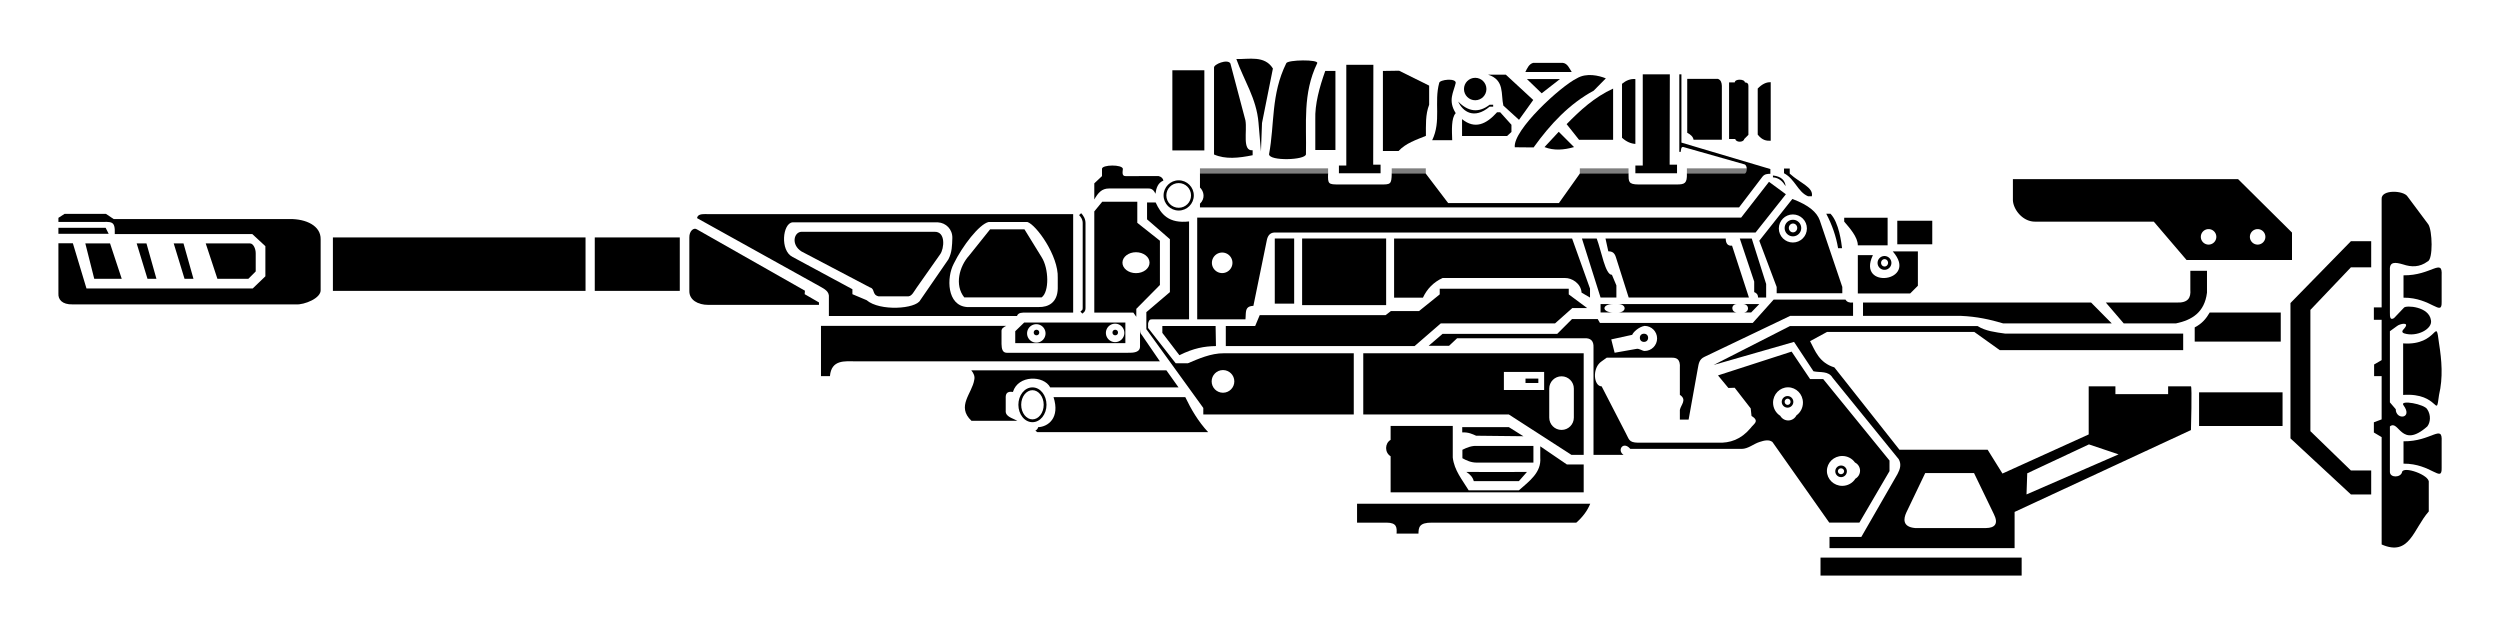 <?xml version="1.0" encoding="UTF-8" standalone="no"?>
<!-- Creator: CorelDRAW X8 -->

<svg
   xml:space="preserve"
   width="512"
   height="129.84"
   version="1.1"
   style="clip-rule:evenodd;fill-rule:evenodd;image-rendering:optimizeQuality;shape-rendering:geometricPrecision;text-rendering:geometricPrecision"
   viewBox="0 0 512 129.84"
   id="svg29"
   sodipodi:docname="A-13_Sentry_Icon.svg"
   inkscape:version="1.2.2 (732a01da63, 2022-12-09)"
   xmlns:inkscape="http://www.inkscape.org/namespaces/inkscape"
   xmlns:sodipodi="http://sodipodi.sourceforge.net/DTD/sodipodi-0.dtd"
   xmlns="http://www.w3.org/2000/svg"
   xmlns:svg="http://www.w3.org/2000/svg"><sodipodi:namedview
   id="namedview31"
   pagecolor="#ffffff"
   bordercolor="#666666"
   borderopacity="1.0"
   inkscape:pageshadow="2"
   inkscape:pageopacity="0.0"
   inkscape:pagecheckerboard="0"
   showgrid="false"
   inkscape:zoom="0.70710678"
   inkscape:cx="236.88077"
   inkscape:cy="265.16504"
   inkscape:window-width="2560"
   inkscape:window-height="1361"
   inkscape:window-x="-9"
   inkscape:window-y="-9"
   inkscape:window-maximized="1"
   inkscape:current-layer="Layer_x0020_1"
   inkscape:showpageshadow="2"
   inkscape:deskcolor="#d1d1d1" />
 <defs
   id="defs4">
  <style
   type="text/css"
   id="style2">
   <![CDATA[
    .fil1 {fill:#8A0020}
    .fil2 {fill:#CA003E}
    .fil0 {fill:#CB013F}
    .fil3 {fill:#ED0049}
    .fil4 {fill:#FF2D59}
   ]]>
  </style>
 <style
   type="text/css"
   id="style918">
   <![CDATA[
    .fil1 {fill:#8A0020}
    .fil2 {fill:#CA003E}
    .fil0 {fill:#CB013F}
    .fil3 {fill:#ED0049}
    .fil4 {fill:#FF2D59}
   ]]>
  </style><style
   type="text/css"
   id="style965">
   <![CDATA[
    .fil1 {fill:#8A0020}
    .fil2 {fill:#CA003E}
    .fil0 {fill:#CB013F}
    .fil3 {fill:#ED0049}
    .fil4 {fill:#FF2D59}
   ]]>
  </style></defs>
 <g
   id="Layer_x0020_1"
   inkscape:label="Layer 1"
   inkscape:groupmode="layer">
  
 <g
   id="g33263"
   transform="matrix(0.576,0,0,0.576,214.54,-60.921)"
   style="fill:#000000"><circle
     style="clip-rule:evenodd;fill:#000000;fill-opacity:1;fill-rule:evenodd;stroke:none;stroke-width:1.022;stroke-opacity:1;image-rendering:optimizeQuality;shape-rendering:geometricPrecision;text-rendering:geometricPrecision"
     id="path30523-4"
     cx="-3.938"
     cy="224"
     r="0.989" /><path
     style="clip-rule:evenodd;fill:#000000;fill-opacity:1;fill-rule:evenodd;stroke:none;stroke-opacity:1;image-rendering:optimizeQuality;shape-rendering:geometricPrecision;text-rendering:geometricPrecision"
     d="m 115.844,128.813 -9.625,-5e-4 v 35.812 h -2.625 v 2.75 h 14.812 v -3.062 h -2.625 z"
     id="path19053-2"
     sodipodi:nodetypes="ccccccccc" /><path
     id="rect22725"
     style="fill:#000000;fill-opacity:0.5;stroke:none"
     d="m 227.32,165.621 h 21.931 l -5e-4,2.052 h -21.931 z"
     sodipodi:nodetypes="ccccc" /><path
     id="path4735-7-2"
     style="clip-rule:evenodd;fill:#000000;fill-opacity:1;fill-rule:evenodd;stroke:none;stroke-width:1.261;stroke-opacity:1;image-rendering:optimizeQuality;shape-rendering:geometricPrecision;text-rendering:geometricPrecision"
     d="m 267.969,186.852 a 2.945,2.945 0 0 0 -2.944,-2.944 2.945,2.945 0 0 0 -2.944,2.944 2.945,2.945 0 0 0 2.944,2.944 2.945,2.945 0 0 0 2.944,-2.944 z m -1.425,-0.039 a 1.487,1.568 0 0 1 -1.486,1.567 1.487,1.568 0 0 1 -1.489,-1.567 1.487,1.568 0 0 1 1.489,-1.57 1.487,1.568 0 0 1 1.486,1.57 z" /><path
     id="path4735-7"
     style="clip-rule:evenodd;fill:#000000;fill-opacity:1;fill-rule:evenodd;stroke:none;stroke-width:0.882;stroke-opacity:1;image-rendering:optimizeQuality;shape-rendering:geometricPrecision;text-rendering:geometricPrecision"
     d="m 265.164,248.646 a 2.059,2.059 0 0 0 -2.059,-2.059 2.059,2.059 0 0 0 -2.059,2.059 2.059,2.059 0 0 0 2.059,2.059 2.059,2.059 0 0 0 2.059,-2.059 z m -0.996,-0.027 a 1.04,1.096 0 0 1 -1.039,1.096 1.04,1.096 0 0 1 -1.041,-1.096 1.04,1.096 0 0 1 1.041,-1.098 1.04,1.096 0 0 1 1.039,1.098 z" /><path
     style="fill:#000000;fill-opacity:1;stroke:none;stroke-opacity:1"
     d="m 482.116,203.66 7e-5,7.946 c 9.878,-0.062 13.717,7.034 13.56,1.468 L 495.676,203.66 c 0.332,-6.319 -3.631,0.114 -13.56,0 z"
     id="path2357"
     sodipodi:nodetypes="ccccc" /><path
     style="clip-rule:evenodd;fill:#000000;fill-opacity:1;fill-rule:evenodd;stroke:none;stroke-opacity:1;image-rendering:optimizeQuality;shape-rendering:geometricPrecision;text-rendering:geometricPrecision"
     d="m 482.116,262.672 7e-5,7.946 c 9.878,-0.062 13.717,7.034 13.56,1.468 l -1.2e-4,-9.414 c 0.332,-6.319 -3.631,0.114 -13.56,0 z"
     id="path2357-7"
     sodipodi:nodetypes="ccccc" /><path
     style="fill:#000000;fill-opacity:1;stroke:none;stroke-opacity:1"
     d="m 481.985,227.862 v 18.322 c 13.049,-0.916 11.539,9.025 12.764,0 1.462,-6.205 0.958,-12.278 0,-18.322 -1.311,-10.17 -0.081,0.914 -12.764,0 z"
     id="path2381"
     sodipodi:nodetypes="ccccc" /><path
     style="fill:#000000;fill-opacity:1;stroke:none;stroke-opacity:1"
     d="m 470.626,191.524 -1.5e-4,9.283 H 463.419 l -14.413,15.146 v 43.117 l 14.413,13.984 h 7.207 v 8.518 H 463.419 L 441.922,261.635 V 213.51 L 463.419,191.524 Z"
     id="path4579"
     sodipodi:nodetypes="ccccccccccccc" /><path
     style="fill:#000000;fill-opacity:1;stroke:none;stroke-opacity:1"
     d="m 474.343,299.358 c 9.994,4.379 11.235,-5.489 16.756,-11.746 v -10.364 c 0.427,-2.553 -9.067,-5.919 -9.501,-3.628 -0.413,1.973 -4.21,2.134 -4.319,0 v -16.238 c 3.26,-2.64 3.901,8.287 13.301,0 1.117,-1.436 1.35,-4.028 0,-6.046 -0.837,-1.872 -10.06,-3.561 -8.464,-1.468 3.49,4.734 -2.732,5.382 -2.764,1.382 l -2.073,-2.418 v -25.306 l 2.505,-1.814 c 0.943,-0.825 4.788,-1.692 2.591,0.864 -0.705,0.704 -1.07,1.346 0,1.727 4.48,1.413 10.137,-1.572 9.501,-4.664 -0.67,-4.971 -8.923,-5.379 -9.587,-4.491 l -3.541,3.714 c -1.242,0.772 -1.527,-0.077 -1.469,-1.986 v -15.115 c -0.192,-3.068 1.964,-2.775 4.664,-1.987 2.979,1.006 5.907,1.042 8.723,-1.036 2.047,-0.679 1.711,-11.13 0.259,-13.215 l -7.341,-9.846 c -1.321,-2.263 -9.509,-2.615 -9.241,0.864 v 38.521 h -2.764 v 4.405 h 2.764 v 14.337 l -2.678,1.555 v 4.146 h 2.678 v 15.374 l -2.764,1.036 v 3.628 l 2.764,1.641 z"
     id="path4581"
     sodipodi:nodetypes="cccccccccccccccccccccccccccccccccccccc" /><path
     id="rect4649"
     style="fill:#000000;fill-opacity:1;stroke:none"
     d="m 409.431,245.268 h 29.681 V 257.238 h -29.681 z" /><path
     id="rect4649-3"
     style="clip-rule:evenodd;fill:#000000;fill-opacity:1;fill-rule:evenodd;stroke:none;stroke-width:0.943;image-rendering:optimizeQuality;shape-rendering:geometricPrecision;text-rendering:geometricPrecision"
     d="m 407.876,222.17 c 2.564,-1.294 4.128,-3.172 5.317,-5.269 h 25.276 v 10.318 h -30.594 z"
     sodipodi:nodetypes="cccccc" /><path
     id="rect4674"
     style="fill:#000000;fill-opacity:1;stroke:none"
     d="m 274.829,304.022 h 71.514 v 6.391 h -71.514 z" /><rect
     style="fill:#000000;fill-opacity:1;stroke:none;stroke-opacity:1"
     id="rect4677"
     width="89.825"
     height="19.001"
     x="-254.1"
     y="190.186" /><rect
     style="fill:#000000;fill-opacity:1;stroke:none;stroke-opacity:1"
     id="rect4679"
     width="30.229"
     height="19.001"
     x="-160.993"
     y="190.186" /><path
     id="path4735"
     style="fill:#000000;fill-opacity:1;stroke:none;stroke-width:0.882;stroke-opacity:1"
     d="m 282.141,271.287 a 2.059,2.059 0 0 0 -2.059,2.059 2.059,2.059 0 0 0 2.059,2.059 2.059,2.059 0 0 0 2.059,-2.059 2.059,2.059 0 0 0 -2.059,-2.059 z m -0.027,0.996 a 1.096,1.04 0 0 1 1.096,1.039 1.096,1.04 0 0 1 -1.096,1.041 1.096,1.04 0 0 1 -1.098,-1.041 1.096,1.04 0 0 1 1.098,-1.039 z" /><path
     style="fill:#000000;fill-opacity:1;stroke:none;stroke-opacity:1"
     d="m -351.698,192.259 h 5.141 l 4.837,16.065 h 59.119 l 4.491,-4.318 v -10.71 l -4.664,-4.318 h -48.885 c 0.182,-4.903 -1.104,-4.305 -5.705,-4.293 l -14.333,-3e-4 v -1.466 l 2.179,-1.405 14.719,2.8e-4 2.748,1.834 h 62.538 c 5.884,-0.082 11.155,2.401 11.054,7.204 v 17.833 c 0.348,3.147 -5.956,5.515 -8.733,5.313 h -79.456 c -3.829,0.086 -5.176,-1.835 -5.05,-3.848 z"
     id="path5574"
     sodipodi:nodetypes="ccccccccccccccccccccc" /><path
     style="fill:#000000;fill-opacity:1;stroke:none;stroke-opacity:1"
     d="m -351.698,186.76 4.4e-4,2.138 h 17.875 l -1.083,-2.138 z"
     id="path5576"
     sodipodi:nodetypes="ccccc" /><path
     style="fill:#000000;fill-opacity:1;stroke:none;stroke-opacity:1"
     d="m -342.129,192.318 8.794,2.2e-4 4.153,12.581 -9.772,-2.5e-4 z"
     id="path5578"
     sodipodi:nodetypes="ccccc" /><path
     style="fill:#000000;fill-opacity:1;stroke:none;stroke-opacity:1"
     d="m -323.868,192.318 h 3.481 l 3.542,12.581 h -3.176 z"
     id="path5580"
     sodipodi:nodetypes="ccccc" /><path
     style="clip-rule:evenodd;fill:#000000;fill-opacity:1;fill-rule:evenodd;stroke:none;stroke-opacity:1;image-rendering:optimizeQuality;shape-rendering:geometricPrecision;text-rendering:geometricPrecision"
     d="m -310.699,192.318 3.481,1.6e-4 3.542,12.581 -3.176,-1.6e-4 z"
     id="path5580-3"
     sodipodi:nodetypes="ccccc" /><path
     style="fill:#000000;fill-opacity:1;stroke:none;stroke-opacity:1"
     d="m -299.317,192.318 4.153,12.581 h 10.993 l 2.626,-2.626 v -6.413 c 0.03,-1.552 -0.808,-3.541 -2.015,-3.542 z"
     id="path5604"
     sodipodi:nodetypes="ccccccc" /><path
     id="path4735-7-0"
     style="clip-rule:evenodd;fill:#000000;fill-opacity:1;fill-rule:evenodd;stroke:none;stroke-width:1.052;stroke-opacity:1;image-rendering:optimizeQuality;shape-rendering:geometricPrecision;text-rendering:geometricPrecision"
     d="m 300.032,199.25 a 2.456,2.456 0 0 0 -2.456,-2.456 2.456,2.456 0 0 0 -2.456,2.456 2.456,2.456 0 0 0 2.456,2.456 2.456,2.456 0 0 0 2.456,-2.456 z m -1.188,-0.033 a 1.24,1.307 0 0 1 -1.239,1.307 1.24,1.307 0 0 1 -1.242,-1.307 1.24,1.307 0 0 1 1.242,-1.309 1.24,1.307 0 0 1 1.239,1.309 z" /><path
     id="path6447"
     style="fill:#000000;fill-opacity:1;stroke:none;stroke-opacity:1"
     d="m 343.234,169.457 v 7.256 c -0.044,3.255 3.303,7.865 7.859,7.859 h 42.234 l 11.66,13.646 h 37.484 v -9.76 l -19.174,-19.002 z m 69.574,17.768 a 2.754,2.754 0 0 1 2.754,2.754 2.754,2.754 0 0 1 -2.754,2.754 2.754,2.754 0 0 1 -2.754,-2.754 2.754,2.754 0 0 1 2.754,-2.754 z m 17.443,0 a 2.754,2.754 0 0 1 2.752,2.754 2.754,2.754 0 0 1 -2.752,2.754 2.754,2.754 0 0 1 -2.754,-2.754 2.754,2.754 0 0 1 2.754,-2.754 z" /><path
     id="path7181"
     style="fill:#000000;fill-opacity:1;stroke:none;stroke-opacity:1"
     d="m 263.945,221.711 -27.119,13.82 28.588,-8.205 6.91,10.449 c 2.375,0.543 5.323,-0.253 6.822,2.332 l 23.494,28.934 c 1.044,1.855 0.454,3.575 -0.434,5.27 l -12.869,22.369 h -11.314 v 3.973 h 65.814 V 287.783 l 62.705,-29.105 c 0,0 0.432,-15.547 0,-15.547 h -8.119 v 2.764 h -18.742 v -2.764 h -9.5 v 17.102 l -30.662,13.904 -5.268,-8.463 h -31.354 l -23.146,-29.279 c -5.464,-1.687 -6.821,-5.915 -8.637,-9.328 l 6.045,-3.283 H 329.5 l 9.07,6.479 h 65.209 v -5.873 h -63.223 c -3.532,-0.493 -7.107,-0.92 -9.848,-2.678 z m 106.322,42.062 10.537,3.541 -32.734,14.252 0.26,-7.516 z m -58.213,10.191 h 17.359 l 7.07,14.635 c 1.704,3.423 0.318,4.879 -2.838,4.916 h -25.17 c -4.687,-0.414 -4.071,-3.463 -3.16,-5.473 z" /><path
     id="path7948"
     style="fill:#000000;fill-opacity:1;stroke:none;stroke-opacity:1"
     d="m 258.16,212.297 -7.428,8.291 H 196.404 l -0.793,-1.373 h -9.139 l -5.264,5.266 H 140.438 l -4.924,4.227 h 7.256 l 2.85,-2.678 h 45.258 c 2.233,-0.115 3.338,0.939 3.238,3.24 V 267.486 l 10.668,3.3e-4 c -2.416,-1.627 -0.094,-5.075 2.418,-2.113 h 39.557 c 2.326,0.003 4.271,-1.8 6.393,-2.463 1.678,-0.556 3.359,-0.945 4.576,0 l 20.211,28.674 h 10.711 l 10.709,-18.311 v -3.76 L 275.779,240.539 h -4.664 l -6.564,-9.76 -26.17,8.465 3.689,4.465 2.238,-0.076 5.699,7.346 0.291,2.689 c 3.079,1.856 0.675,2.85 -0.344,4.318 -3.403,4.065 -7.348,5.349 -11.574,5.182 h -28.416 c -3.465,-0.054 -3.183,-1.34 -4.404,-3.453 l -8.551,-16.584 c -2.825,0.014 -3.515,-6.558 0,-8.896 l 1.812,-1.295 h 23.062 c 1.74,-0.03 3.173,0.448 2.936,3.713 v 9.502 c 2.638,1.719 0.35,3.562 0,5.355 v 3.453 h 3.109 l 3.281,-18.223 c 0.312,-1.722 0.482,-3.234 2.369,-4.102 l 30.453,-14.555 22.369,5e-5 3.4e-4,-4.75 c -1.301,0.144 -2.21,-0.182 -2.678,-1.037 z m -45.895,9.34 c 2.464,-1.9e-4 4.461,1.997 4.461,4.461 1.8e-4,2.464 -1.997,4.461 -4.461,4.461 -0.818,-0.014 -1.894,-0.966 -2.891,-0.746 l -7.75,1.375 -1.199,-4.75 7.449,-1.625 c 0.325,-0.883 2.251,-2.803 4.391,-3.176 z m 51.004,21.838 c 2.934,4.7e-4 5.313,2.448 5.312,5.467 -8.4e-4,1.807 -0.869,3.496 -2.32,4.514 -0.551,1.107 -1.68,1.806 -2.916,1.807 -1.172,-0.003 -2.252,-0.636 -2.828,-1.656 -1.586,-0.988 -2.557,-2.756 -2.561,-4.664 -4.3e-4,-3.019 2.378,-5.466 5.312,-5.467 z m 19.299,24.416 c 1.807,8.4e-4 3.496,0.869 4.514,2.32 1.107,0.551 1.806,1.68 1.807,2.916 -0.003,1.172 -0.636,2.252 -1.656,2.828 -0.988,1.586 -2.756,2.557 -4.664,2.561 -3.019,4.3e-4 -5.466,-2.378 -5.467,-5.312 4.7e-4,-2.934 2.448,-5.313 5.467,-5.312 z"
     sodipodi:nodetypes="cccccccccccccccccccccccccccccccccccccccccccccccccccccccccccccccccccccccc" /><ellipse
     style="fill:#000000;fill-opacity:1;stroke:none;stroke-width:1.063;stroke-opacity:1"
     id="path7955"
     cx="212.062"
     cy="225.875"
     rx="1.469"
     ry="1.469" /><path
     id="rect11698"
     style="fill:#000000;fill-opacity:1;stroke:none"
     d="m 302.125,184.25 h 12.438 v 8.375 H 302.125 Z" /><path
     id="rect11693"
     style="fill:#000000;fill-opacity:1;stroke:none"
     d="m 283.25,183.188 h 15.438 V 193 H 288.094 c 0.018,-2.943 -2.986,-6.269 -4.844,-8.438 z"
     sodipodi:nodetypes="cccccc" /><path
     style="fill:#000000;fill-opacity:1;stroke:none;stroke-opacity:1"
     d="M 293.449,196.487 H 288.094 v 13.612 h 18.614 l 2.74,-2.74 v -12.198 h -8.927 c 9.48,10.84 -13.048,13.756 -7.071,1.326 z"
     id="path12434"
     sodipodi:nodetypes="cccccccc" /><path
     style="fill:#000000;fill-opacity:1;stroke:none;stroke-opacity:1"
     d="m 276.877,181.771 h 1.503 c 3.037,3.113 3.889,10.459 4.11,12.242 h -1.414 c -0.693,-4.139 -2.092,-8.22 -4.198,-12.242 z"
     id="path12436"
     sodipodi:nodetypes="ccccc" /><path
     id="path12438"
     style="fill:#000000;fill-opacity:1;stroke:none;stroke-opacity:1"
     d="m 264.811,176.512 -11.754,14.85 6.185,16.44 23.336,-2.2e-4 -8.043,-23.775 c -1.017,-2.727 -3.72,-5.286 -9.725,-7.514 z M 265,182.01 c 2.756,2.8e-4 4.99,2.234 4.99,4.99 -2.8e-4,2.756 -2.234,4.99 -4.99,4.99 -2.756,-2.8e-4 -4.99,-2.234 -4.99,-4.99 2.8e-4,-2.756 2.234,-4.99 4.99,-4.99 z"
     sodipodi:nodetypes="ccccccccccc" /><path
     id="rect12443"
     style="fill:#000000;fill-opacity:1;stroke:none"
     d="m 259.242,207.801 h 23.336 v 2.23 h -23.336 z"
     sodipodi:nodetypes="ccccc" /><path
     style="fill:#000000;fill-opacity:1;stroke:none;stroke-opacity:1"
     d="m 289.938,213.334 v 4.75 h 34.938 c 5.428,0.231 10.277,1.272 14.875,2.666 h 38.625 l -7.344,-7.416 z"
     id="path13174"
     sodipodi:nodetypes="ccccccc" /><path
     style="fill:#000000;fill-opacity:1;stroke:none;stroke-opacity:1"
     d="m 376.269,213.334 h 25.102 c 4.297,0.198 5.161,-1.832 4.95,-4.561 v -6.718 h 5.922 v 7.778 c -0.878,7.006 -5.32,9.711 -11.004,10.916 h -18.606 z"
     id="path15360"
     sodipodi:nodetypes="ccccccccc" /><path
     style="fill:#000000;fill-opacity:1;stroke:none;stroke-opacity:1"
     d="m 261.85,165.684 v 1.679 c 3.925,2.082 4.894,6.656 8.529,8.176 h 1.37 c 0.649,-3.197 -4.103,-4.586 -7.867,-8.043 V 165.684 Z"
     id="path16859"
     sodipodi:nodetypes="ccccccc" /><path
     style="fill:#000000;fill-opacity:1;stroke:none;stroke-opacity:1"
     d="m 257.917,168.159 v 0.663 c 2.198,0.152 3.467,1.499 4.508,3.138 -0.237,-2.011 -1.444,-3.452 -4.508,-3.801 z"
     id="path16861"
     sodipodi:nodetypes="cccc" /><path
     style="fill:#000000;fill-opacity:1;stroke:none;stroke-opacity:1"
     d="m 227.438,133.812 h 10.937 c 1.034,0.393 1.338,1.344 1.375,2.5 v 19.125 h -10.062 c -0.165,-1.05 -1.026,-1.83 -2.249,-2.469 z"
     id="path16863"
     sodipodi:nodetypes="ccccccc" /><path
     style="fill:#000000;fill-opacity:1;stroke:none;stroke-opacity:1"
     d="m 242.317,135.057 h 2.033 c 0.028,-1.331 3.534,-1.227 3.58,0 0.862,0.037 1.282,0.457 1.26,1.26 v 17.39 l -1.492,1.492 c -0.167,1.212 -2.892,1.327 -3.171,0 H 242.317 Z"
     id="path16865"
     sodipodi:nodetypes="ccccccccc" /><path
     style="fill:#000000;fill-opacity:1;stroke:none;stroke-opacity:1"
     d="M 252.5,153.625 V 137.25 c 1.542,-1.587 3.083,-2.33 4.625,-2.25 v 20.812 c -1.482,0.04 -2.979,-0.097 -4.625,-2.188 z"
     id="path19051"
     sodipodi:nodetypes="ccccc" /><path
     style="fill:#000000;fill-opacity:1;stroke:none;stroke-opacity:1"
     d="m 221.25,132.188 -9.625,-5e-4 V 164.625 H 209 v 2.75 h 14.812 v -3.062 h -2.625 z"
     id="path19053"
     sodipodi:nodetypes="ccccccccc" /><path
     style="fill:#000000;fill-opacity:1;stroke:none;stroke-opacity:1"
     d="m 224.625,132.188 h 0.75 v 24.281 L 257,165.875 v 1.688 c -1.054,0.021 -2.113,0.018 -2.938,1.188 L 245.875,179.5 H 54.188 v -1.309 c 1.945,-1.84 1.45,-4.373 0,-5.753 l 5e-4,-4.938 h 45.558 c -0.143,3.758 0.147,3.85 3.879,3.854 h 14.562 c 3.823,0.024 4.083,-0.004 4.186,-3.854 h 12.109 l 7.955,10.47 h 39.377 L 189.25,167.5 h 17.314 c 0.025,2.828 -0.081,3.819 3.478,3.854 l 13.58,-4.2e-4 c 3.004,0.021 3.78,-0.452 3.696,-3.854 h 20.389 c 1.091,0.145 1.319,-3.044 0,-3.319 l -21.655,-6.143 c -0.791,-0.188 -0.818,0.833 -0.928,1.724 l -0.5,6e-5 z"
     id="path19783"
     sodipodi:nodetypes="ccccccccccccccccccccccccccccc" /><path
     id="rect19785"
     style="fill:#000000;fill-opacity:0.5;stroke:none;stroke-width:1.146"
     d="m 54.189,165.621 45.558,9e-5 v 2.052 h -45.558 z"
     sodipodi:nodetypes="ccccc" /><path
     id="rect19785-1"
     style="clip-rule:evenodd;fill:#000000;fill-opacity:0.5;fill-rule:evenodd;stroke:none;stroke-width:0.673;image-rendering:optimizeQuality;shape-rendering:geometricPrecision;text-rendering:geometricPrecision"
     d="m 122.375,165.621 h 12.109 v 2.052 h -12.109 z"
     sodipodi:nodetypes="ccccc" /><path
     id="rect22722"
     style="fill:#000000;fill-opacity:0.5;stroke:none"
     d="m 189.251,165.621 h 17.314 v 2.052 h -17.314 z"
     sodipodi:nodetypes="ccccc" /><path
     style="color:#000000;clip-rule:nonzero;fill:#000000;fill-opacity:1;fill-rule:nonzero;stroke:none;shape-rendering:auto"
     d="m 46.625,169.875 c -2.963,0 -5.375,2.412 -5.375,5.375 2e-6,2.963 2.412,5.375 5.375,5.375 2.963,0 5.375,-2.412 5.375,-5.375 -2e-6,-2.963 -2.412,-5.375 -5.375,-5.375 z m 0,0.986 c 2.43,0 4.389,1.959 4.389,4.389 -2e-6,2.43 -1.959,4.389 -4.389,4.389 -2.43,0 -4.389,-1.959 -4.389,-4.389 2e-6,-2.43 1.959,-4.389 4.389,-4.389 z"
     id="path23456" /><ellipse
     style="fill:#000000;fill-opacity:1;stroke:none;stroke-width:1.02;stroke-opacity:1"
     id="path23459"
     cx="152.05"
     cy="137.422"
     rx="3.99"
     ry="3.99" /><path
     style="fill:#000000;fill-opacity:1;stroke:none;stroke-opacity:1"
     d="m 146,141.875 c 3.603,3.696 7.335,4.096 11.188,1.125 h 1.25 l -5e-4,0.688 h -1.25 c -5.551,4.684 -9.614,1.729 -11.188,-1.812 z"
     id="path23461"
     sodipodi:nodetypes="cccccc" /><path
     style="fill:#000000;fill-opacity:1;stroke:none;stroke-opacity:1"
     d="m 147.375,148.125 c 4.544,3.695 8.599,1.853 12.438,-2.438 h 1.125 l 4,4.438 v 2.562 l -1.562,1.438 h -16 z"
     id="path23463"
     sodipodi:nodetypes="cccccccc" /><path
     style="fill:#000000;fill-opacity:1;stroke:none;stroke-opacity:1"
     d="m 156.625,132.312 h 6.312 l 9.75,9 -5.062,7.062 -5.562,-5.062 c -0.94,-4.037 0.544,-9.102 -5.438,-11 z"
     id="path24193"
     sodipodi:nodetypes="cccccc" /><path
     style="fill:#000000;fill-opacity:1;stroke:none;stroke-opacity:1"
     d="m 170.438,133.875 h 11.75 l -6.5,5.062 z"
     id="path24195" /><path
     style="fill:#000000;fill-opacity:1;stroke:none;stroke-opacity:1"
     d="m 166.125,158.125 6.688,0.062 c 5.971,-8.316 12.747,-15.524 21.375,-20.188 l 4.312,-4.375 c -2.417,-0.978 -6.864,-2.084 -10.312,0 -5.681,2.75 -22.762,18.363 -22.062,24.5 z"
     id="path24197"
     sodipodi:nodetypes="cccccc" /><path
     style="fill:#000000;fill-opacity:1;stroke:none;stroke-opacity:1"
     d="m 176.688,158.062 c 3.305,1.299 6.842,1.052 10.5,0 L 181.75,152.625 Z"
     id="path24199"
     sodipodi:nodetypes="cccc" /><path
     style="fill:#000000;fill-opacity:1;stroke:none;stroke-opacity:1"
     d="m 184.555,149.907 c 4.808,-4.914 9.859,-9.586 16.529,-12.64 v 18.208 h -12.109 z"
     id="path24201"
     sodipodi:nodetypes="ccccc" /><path
     style="fill:#000000;fill-opacity:1;stroke:none;stroke-opacity:1"
     d="m 204.25,135.562 c 1.428,-1.185 2.989,-1.834 4.75,-1.688 v 23.062 c -1.583,-0.108 -3.167,-0.747 -4.75,-2.188 z"
     id="path24203"
     sodipodi:nodetypes="ccccc" /><path
     style="fill:#000000;fill-opacity:1;stroke:none;stroke-opacity:1"
     d="m 136.75,155.625 h 7.125 c -0.119,-3.391 -0.38,-7.939 1.25,-9.625 -2.863,-4.557 -0.754,-7.414 0,-10.75 0.124,-1.823 -5.72,-1.195 -5.875,0 -1.883,6.88 0.797,13.583 -2.5,20.375 z"
     id="path24205"
     sodipodi:nodetypes="cccccc" /><path
     id="rect24229"
     style="fill:#000000;fill-opacity:1;stroke:none"
     d="M 44.375,130.75 H 55.75 v 28.5 H 44.375 Z" /><path
     style="fill:#000000;fill-opacity:1;stroke:none;stroke-opacity:1"
     d="m 59.188,160.688 v -30.875 c -0.143,-1.186 4.78,-3.191 5.812,-1.5 l 5.357,20.268 c 0.665,3.788 -1.236,10.997 2.563,10.607 v 1.768 c -4.946,1.016 -9.721,1.518 -13.733,-0.268 z"
     id="path24240"
     sodipodi:nodetypes="ccccccc" /><path
     style="fill:#000000;fill-opacity:1;stroke:none;stroke-opacity:1"
     d="m 67.125,126.75 c 4.443,0.14 10.051,-1.383 13,3.375 L 76.25,149.5 75.875,159.625 75,149.375 c -0.706,-8.608 -5.223,-15.099 -7.875,-22.625 z"
     id="path24242"
     sodipodi:nodetypes="cccccc" /><path
     style="fill:#000000;fill-opacity:1;stroke:none;stroke-opacity:1"
     d="m 78.75,160.625 c 0.121,2.472 12.874,2.112 13.125,0 0.256,-10.792 -1.238,-21.583 4,-32.375 0.697,-1.421 -10.589,-1.256 -11,0 -5.491,11.105 -4.103,21.585 -6.125,32.375 z"
     id="path24244"
     sodipodi:nodetypes="ccccc" /><path
     style="fill:#000000;fill-opacity:1;stroke:none;stroke-opacity:1"
     d="m 102.354,130.992 -2.9e-4,28.107 h -7.159 v -10.783 c -0.185,-5.509 1.48,-11.549 3.536,-17.324 z"
     id="path24246"
     sodipodi:nodetypes="cccccc" /><path
     style="fill:#000000;fill-opacity:1;stroke:none;stroke-opacity:1"
     d="m 119.236,130.992 v 28.461 h 5.568 c 2.579,-2.79 6.246,-3.949 9.723,-5.392 0.015,-3.744 -0.218,-7.53 1.149,-11.049 v -6.806 l -10.695,-5.303 z"
     id="path24248"
     sodipodi:nodetypes="cccccccc" /><path
     style="fill:#000000;fill-opacity:1;stroke:none;stroke-opacity:1"
     d="m 169.875,131.375 h 16.5 c -0.862,-1.34 -1.487,-3.018 -3.125,-3.25 h -10.625 c -1.474,0.446 -2.073,1.893 -2.75,3.25 z"
     id="path24250"
     sodipodi:nodetypes="ccccc" /><path
     id="rect24252"
     style="fill:#000000;fill-opacity:1;stroke:none"
     d="m 90.51,190.565 29.875,2.8e-4 v 23.688 H 90.51 Z"
     sodipodi:nodetypes="ccccc" /><path
     id="rect24254"
     style="fill:#000000;fill-opacity:1;stroke:none"
     d="m 80.787,190.565 h 6.894 v 23.158 h -6.894 z" /><path
     style="fill:#000000;fill-opacity:1;stroke:none;stroke-opacity:1"
     d="m 123.213,190.565 v 21.037 h 10.253 c 1.503,-3.211 3.83,-5.539 6.983,-6.983 h 43.575 c 2.28,-0.057 5.616,1.818 5.85,5.193 l 3,1.75 v -3.187 l -6.375,-17.81 z"
     id="path24256"
     sodipodi:nodetypes="cccccccccc" /><path
     style="fill:#000000;fill-opacity:1;stroke:none;stroke-opacity:1"
     d="m 190,190.565 h 5.25 c 1.686,4.462 3.039,12.962 5.417,12.913 L 202.25,207.25 v 4.312 h -5.625 z"
     id="path24260"
     sodipodi:nodetypes="ccccccc" /><path
     style="fill:#000000;fill-opacity:1;stroke:none;stroke-opacity:1"
     d="m 198.375,190.565 1,4.56 c 1.469,0.014 2.246,0.543 2.75,2.25 l 4.5,14.187 h 42.75 l -6,-18.437 c -1.664,0.126 -2.231,-0.923 -2.25,-2.56 z"
     id="path24262"
     sodipodi:nodetypes="cccccccc" /><path
     style="fill:#000000;fill-opacity:1;stroke:none;stroke-opacity:1"
     d="m 246.125,190.565 h 4.25 l 5.125,16.185 v 4.812 h -2.875 c -0.034,-1.283 -0.687,-1.635 -1.375,-1.937 v -3.75 z"
     id="path24264"
     sodipodi:nodetypes="cccccccc" /><path
     style="fill:#000000;fill-opacity:1;stroke:none;stroke-opacity:1"
     d="m 196.625,213.875 v 3 h 4.625 c -4.212,0.01 -4.437,-3.001 0,-3 z"
     id="path24266"
     sodipodi:nodetypes="ccccc" /><path
     style="fill:#000000;fill-opacity:1;stroke:none;stroke-opacity:1"
     d="m 202.812,213.875 c 3.218,0.034 3.101,2.966 0,3 h 42.312 c -2.155,-0.094 -2.246,-2.969 0,-3 z"
     id="path24268"
     sodipodi:nodetypes="ccccc" /><path
     style="fill:#000000;fill-opacity:1;stroke:none;stroke-opacity:1"
     d="m 247.25,213.875 h 5.812 l -2.906,3 H 247.25 c 2.361,0.111 2.435,-2.985 0,-3 z"
     id="path24270"
     sodipodi:nodetypes="ccccc" /><path
     style="fill:#000000;fill-opacity:1;stroke:none;stroke-opacity:1"
     d="m 185.312,210.438 v -2.001 h -45.875 v 2.001 l -7.375,5.937 h -10 l -1.875,1.438 h -44.75 l -1.625,3.875 -10.438,5e-4 v 7.124 l 67.125,5e-4 9.312,-8.062 h 40.625 l 6.125,-5.438 h 5.312 z"
     id="path24272"
     sodipodi:nodetypes="ccccccccccccccccc" /><rect
     style="fill:#000000;fill-opacity:1;stroke:none;stroke-opacity:1"
     id="rect24274"
     width="4.562"
     height="1.562"
     x="169.938"
     y="240.375" /><path
     id="path24284"
     style="fill:#000000;fill-opacity:1;stroke:none;stroke-opacity:1"
     d="m 112.25,231.375 v 21.75 H 164 l 22.25,14.361 4.375,-3.3e-4 v -36.111 z m 50,6.625 h 14.312 v 6.438 H 162.25 Z m 20.5,1.562 c 2.424,0 4.375,1.951 4.375,4.375 V 254.25 c 0,2.424 -1.951,4.375 -4.375,4.375 -2.424,0 -4.375,-1.951 -4.375,-4.375 v -10.312 c 0,-2.424 1.951,-4.375 4.375,-4.375 z"
     sodipodi:nodetypes="ccccccccccccsssssss" /><path
     id="path24286"
     style="fill:#000000;fill-opacity:1;stroke:none;stroke-opacity:1"
     d="m 35.375,177.75 v 6 l 8.125,7.062 v 18.812 l -8.375,7.125 v 6.062 l 20.25,28 v 2.312 h 53.5 v -21.75 H 62.688 c -4.633,-0.045 -9.144,2.02 -12.812,3.562 H 45.562 L 35.75,222.375 v -1.625 c 0.404,-1.647 1,-1.379 1.562,-1.438 l 13,-5e-4 V 184.5 c -7.254,0.83 -9.981,-2.57 -11.875,-6.75 z m 27,59.594 c 2.226,-1.8e-4 4.031,1.805 4.031,4.031 1.83e-4,2.226 -1.805,4.031 -4.031,4.031 -2.226,1.8e-4 -4.031,-1.805 -4.031,-4.031 -1.83e-4,-2.226 1.805,-4.031 4.031,-4.031 z"
     sodipodi:nodetypes="ccccccccccccccccccccccccc" /><path
     style="fill:#000000;fill-opacity:1;stroke:none;stroke-opacity:1"
     d="M 59.75,221.688 H 40.812 v 2.437 l 6.062,7.938 c 5.071,-2.51 8.825,-3.185 13,-3.251 z"
     id="path25021"
     sodipodi:nodetypes="cccccc" /><path
     id="path25023"
     style="fill:#000000;fill-opacity:1;stroke:none;stroke-opacity:1"
     d="m 256.504,170.412 -9.9,12.729 H 53.209 v 36.172 h 17.148 c 0.272,-2.553 -0.338,-4.676 2.828,-4.795 l 4.773,-23.334 c 0.385,-1.881 1.356,-2.691 2.74,-2.74 H 251.73 l 10.783,-13.611 z M 62.088,195.562 a 3.651,3.651 0 0 1 3.65,3.65 3.651,3.651 0 0 1 -3.65,3.65 3.651,3.651 0 0 1 -3.65,-3.65 3.651,3.651 0 0 1 3.65,-3.65 z" /><path
     style="fill:#000000;fill-opacity:1;stroke:none;stroke-opacity:1"
     d="m 121.976,257.21 22.097,9e-5 v 11.225 c 0.535,4.626 3.415,7.973 5.657,11.667 h 17.854 c 3.763,-3.292 8.015,-6.359 7.601,-11.579 v -4.066 l 9.458,6.452 h 5.982 v 9.899 h -68.649 v -12.816 c -2.155,-1.305 -2.115,-4.587 0,-5.834 z"
     id="path26656"
     sodipodi:nodetypes="cccccccccccccc" /><path
     style="fill:#000000;fill-opacity:1;stroke:none;stroke-opacity:1"
     d="m 110.043,284.876 v 6.717 l 10.518,-1.6e-4 c 3.675,0.016 3.653,1.77 3.536,3.889 h 7.778 c 0.05,-2.194 0.217,-3.942 4.861,-3.889 h 51.265 c 2.224,-1.952 3.905,-4.176 4.95,-6.717 z"
     id="path28929"
     sodipodi:nodetypes="ccccccccc" /><path
     style="fill:#000000;fill-opacity:1;stroke:none;stroke-opacity:1"
     d="M 169.188,260.875 164,257.625 h -16.562 v 1.875 c 2.282,-0.081 3.567,0.585 4.938,1.188 z"
     id="path28931"
     sodipodi:nodetypes="cccccc" /><path
     style="fill:#000000;fill-opacity:1;stroke:none;stroke-opacity:1"
     d="m 152.625,264.312 h 20.125 v 5.938 h -20.125 c -2.075,-0.008 -3.631,-0.742 -5.125,-1.562 v -3 c 1.661,-0.837 3.347,-1.473 5.125,-1.375 z"
     id="path28933"
     sodipodi:nodetypes="ccccccc" /><path
     style="fill:#000000;fill-opacity:1;stroke:none;stroke-opacity:1"
     d="m 170.457,273.562 -2.873,3.27 h -16.042 c -0.33,-1.336 -1.262,-2.405 -2.652,-3.27 7.189,-4e-4 14.378,0.087 21.567,0 z"
     id="path28935"
     sodipodi:nodetypes="ccccc" /><path
     style="color:#000000;clip-rule:nonzero;fill:#000000;fill-opacity:1;fill-rule:nonzero;stroke:none;shape-rendering:auto"
     d="m -5.375,243.5 c -2.827,0 -5,2.833 -5,6.188 0,3.355 2.173,6.188 5,6.188 2.827,0 5,-2.833 5,-6.188 0,-3.355 -2.173,-6.188 -5,-6.188 z m 0,1 c 2.144,0 4,2.26 4,5.188 0,2.927 -1.856,5.188 -4,5.188 -2.144,0 -4,-2.26 -4,-5.188 0,-2.927 1.856,-5.188 4,-5.188 z"
     id="path28937" /><path
     style="fill:#000000;fill-opacity:1;stroke:none;stroke-opacity:1"
     d="m -4.331,258.912 c 0.475,-0.334 0.904,-0.694 0.972,-1.26 3.549,-0.142 7.862,-3.284 5.48,-10.695 H 48.967 c 2.087,4.362 4.553,8.598 8.132,12.463 H -3.624 Z"
     id="path28939"
     sodipodi:nodetypes="ccccccc" /><path
     style="fill:#000000;fill-opacity:1;stroke:none;stroke-opacity:1"
     d="m -10.75,255.375 c -1.762,-0.972 -4.328,-1.452 -4.125,-3.625 v -4.312 c -0.082,-1.52 0.308,-2.662 2.562,-2.312 1.825,-6.089 10.989,-5.949 13.25,-1.625 h 45.625 L 42.25,237.438 h -69.375 c 0.894,1.071 1.345,2.186 1.062,3.375 -0.741,4.835 -6.464,9.432 -1,14.562 z"
     id="path28941"
     sodipodi:nodetypes="ccccccccccc" /><path
     id="path30497"
     style="fill:#000000;fill-opacity:1;stroke:none;stroke-opacity:1"
     d="m -8.309,220.441 -3.182,3.092 v 4.244 h 39.156 v -7.336 z m 32.332,0.412 a 3.279,3.279 0 0 1 3.277,3.279 3.279,3.279 0 0 1 -3.277,3.279 3.279,3.279 0 0 1 -3.279,-3.279 3.279,3.279 0 0 1 3.279,-3.279 z M -4,221.033 a 3.279,3.279 0 0 1 3.279,3.279 A 3.279,3.279 0 0 1 -4,227.592 3.279,3.279 0 0 1 -7.279,224.312 3.279,3.279 0 0 1 -4,221.033 Z" /><circle
     style="fill:#000000;fill-opacity:1;stroke:none;stroke-width:1.022;stroke-opacity:1"
     id="path30523"
     cx="24.062"
     cy="224"
     r="0.989" /><path
     style="fill:#000000;fill-opacity:1;stroke:none;stroke-opacity:1"
     d="m 32.875,222.812 v 5.875 c 0.183,2.486 -2.441,2.532 -4.344,2.508 H -14.562 c -1.499,-0.038 -1.763,-1.458 -1.806,-3.127 V 223.75 c -0.137,-1.25 0.785,-1.678 1.681,-2.125 h -65.875 V 239.5 h 3.188 c 0.501,-5.962 5.373,-5.283 9.101,-5.254 H 39.938 l -6.5,-9.496 c -0.615,-0.585 -0.492,-1.275 -0.562,-1.938 z"
     id="path30647"
     sodipodi:nodetypes="cccccccccccccc" /><path
     id="path31475"
     style="fill:#000000;fill-opacity:1;stroke:none;stroke-opacity:1"
     d="m 19.445,177.484 -2.828,3.447 1.88e-4,35.972 13.877,3e-4 1.061,1.504 v -2.828 l 8.396,-8.486 v -15.732 l -8.043,-6.365 v -7.512 z m 11.998,17.961 c 2.662,-1.7e-4 4.821,1.665 4.82,3.719 3.78e-4,2.054 -2.158,3.719 -4.82,3.719 -2.662,-6.6e-4 -4.819,-1.665 -4.818,-3.719 -3.78e-4,-2.053 2.157,-3.718 4.818,-3.719 z"
     sodipodi:nodetypes="cccccccccccccccc" /><path
     style="fill:#000000;fill-opacity:1;stroke:none;stroke-opacity:1"
     d="m 16.617,176.688 c 1.299,-2.25 2.588,-3.942 5.276,-3.905 h 13.959 c 1.385,-0.024 2.031,0.823 2.508,1.872 0.288,-2.076 0.904,-3.894 2.828,-4.685 -0.165,-0.784 -0.69,-1.337 -1.679,-1.591 L 27.754,168.38 c -1.454,0.058 -1.048,-1.595 -0.972,-2.563 -0.139,-1.636 -7.486,-1.546 -7.425,0 l 4.8e-5,2.563 -2.74,2.58 z"
     id="path32208"
     sodipodi:nodetypes="cccccccccccc" /><path
     style="color:#000000;clip-rule:nonzero;fill:#000000;fill-opacity:1;fill-rule:nonzero;stroke:none;shape-rendering:auto"
     d="m 11.947,181.564 -0.736,0.678 c 0.752,0.819 1.312,1.605 1.283,3.01 l -0.002,0.004 v 29.979 l 0.002,0.008 c 0.016,0.463 -0.073,0.619 -0.195,0.766 -0.122,0.146 -0.347,0.279 -0.617,0.527 l 0.678,0.736 c 0.162,-0.149 0.442,-0.303 0.707,-0.621 0.266,-0.318 0.448,-0.802 0.426,-1.441 v -29.938 c 0.035,-1.698 -0.731,-2.821 -1.545,-3.707 z"
     id="path32210" /><path
     id="path32212"
     style="fill:#000000;fill-opacity:1;stroke:none;stroke-opacity:1"
     d="m -121.795,181.883 c -1.39,9.1e-4 -2.622,0.17 -2.832,1.436 L -81,207.562 c 1.676,0.959 3.51,1.813 3.25,4.062 v 6.5 h 66.875 c 0.451,-1.301 1.947,-1.214 3.25,-1.221 H 9.104 V 181.902 H -120.385 c -0.466,-0.003 -0.947,-0.02 -1.41,-0.019 z m 100.857,2.805 h 13.75 c 3.158,0.967 11.135,12.056 10.812,19.875 v 3.75 c -0.086,4.968 -3.275,6.696 -6.75,6.625 h -25.5 c -7.232,-0.541 -7.31,-10.512 -4.75,-15.375 3.079,-6.31 9.057,-14.093 12.438,-14.875 z m -69.748,0.133 h 51.707 c 2.854,0.165 5.191,2.448 5.125,5.568 -0.095,2.69 -0.09,5.068 -1.414,7.602 l -9.986,14.496 c -1.543,3.141 -14.391,4.033 -19.094,0 l -5.037,-2.121 v -1.77 l -21.301,-11.49 c -4.495,-2.247 -3.51,-11.953 0,-12.285 z" /><path
     style="fill:#000000;fill-opacity:1;stroke:none;stroke-opacity:1"
     d="m -87.504,188.179 h 47.199 c 4.27,-0.193 3.502,6.096 2.135,7.969 l -8.322,11.83 c -1.057,1.488 -1.686,2.968 -2.92,3.142 h -10.711 c -2.346,-0.552 -1.172,-2.682 -2.986,-3.142 L -87.504,195.161 c -3.78,-2.418 -2.687,-6.875 0,-6.983 z"
     id="path32948"
     sodipodi:nodetypes="ccccccccc" /><path
     style="fill:#000000;fill-opacity:1;stroke:none;stroke-opacity:1"
     d="m -29.61,211.513 h 27.489 c 2.779,-1.96 2.591,-10.296 0,-14.319 l -6.099,-9.899 H -20.418 l -7.425,9.281 c -3.546,3.881 -5.291,10.558 -1.768,14.938 z"
     id="path32952"
     sodipodi:nodetypes="ccccccc" /><path
     style="fill:#000000;fill-opacity:1;stroke:none;stroke-opacity:1"
     d="m -124.716,187.295 38.449,21.832 -0.088,1.237 5.08,2.933 v 0.868 h -39.375 c -3.676,0.005 -6.774,-1.755 -6.718,-4.95 v -19.003 c -0.053,-2.288 1.539,-3.639 2.652,-2.917 z"
     id="path32956"
     sodipodi:nodetypes="ccccccccc" /></g></g>
</svg>
